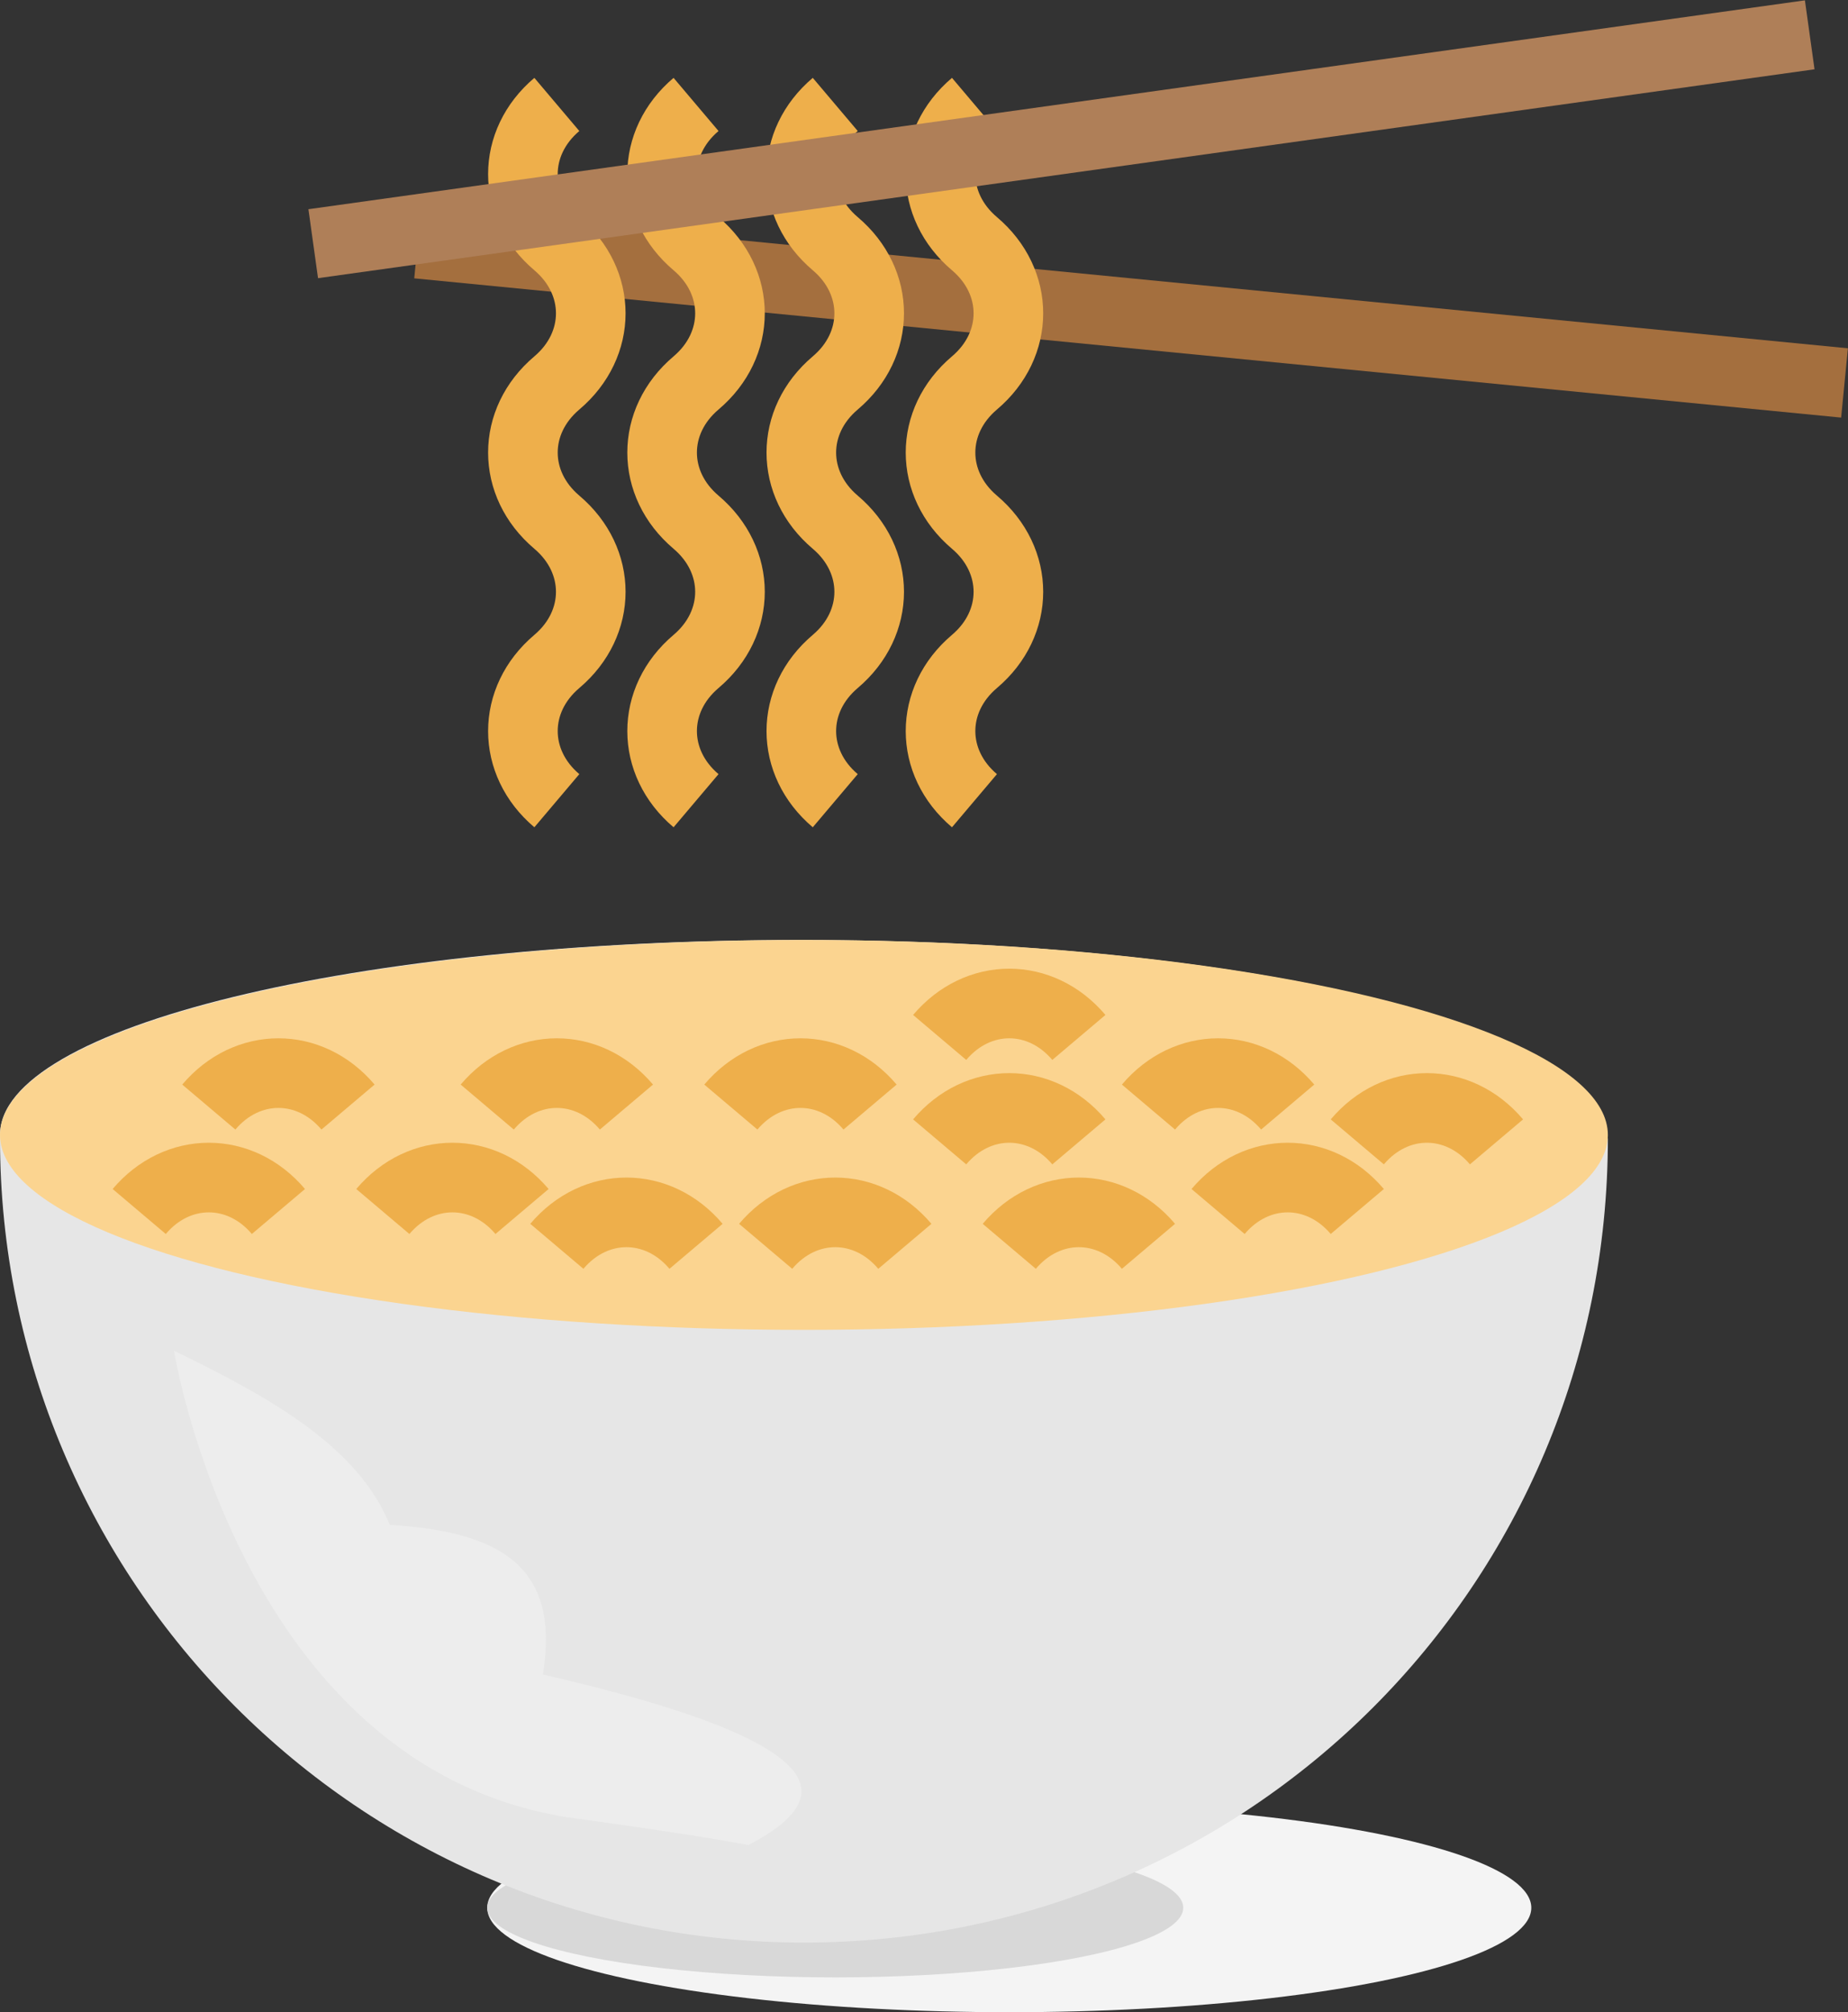 <!-- Generator: Adobe Illustrator 19.2.1, SVG Export Plug-In  -->
<svg version="1.1"
	 xmlns="http://www.w3.org/2000/svg" xmlns:xlink="http://www.w3.org/1999/xlink" xmlns:a="http://ns.adobe.com/AdobeSVGViewerExtensions/3.0/"
	 x="0px" y="0px" width="53.1px" height="57.8px" viewBox="0 0 53.1 57.8" style="enable-background:new 0 0 53.1 57.8;"
	 xml:space="preserve">
<rect x="0" y="0" width="53.1" height="57.8" fill="#333333" stroke="none"/>
<style type="text/css">
	.st0{fill:#F4F4F4;}
	.st1{fill:#D8D8D8;}
	.st2{fill:#E6E6E6;}
	.st3{fill:none;stroke:#A46F3E;stroke-width:2;stroke-miterlimit:10;}
	.st4{fill:none;stroke:#EEAF4B;stroke-width:2;stroke-miterlimit:10;}
	.st5{fill:#FBD490;}
	.st6{fill:none;stroke:#AF7F58;stroke-width:2;stroke-miterlimit:10;}
	.st7{fill:#EDEDED;}
</style>
<defs>
</defs>
<g>
	<ellipse class="st0" cx="29" cy="54.8" rx="15" ry="3"/>
	<ellipse class="st1" cx="24" cy="54.8" rx="10" ry="2"/>
	<path class="st2" d="M46.1,32.6c0-3.1-10.3-5.6-23.1-5.6S0,29.5,0,32.6c0,0,0,0.1,0,0.1c0,12.7,10.3,23.1,23.1,23.1
		s23.1-10.3,23.1-23.1C46.1,32.7,46.1,32.6,46.1,32.6z"/>
	<line class="st3" x1="12" y1="7" x2="53" y2="11"/>
	<path class="st4" d="M16,23c-1.3-1.1-1.3-2.9,0-4s1.3-2.9,0-4s-1.3-2.9,0-4s1.3-2.9,0-4s-1.3-2.9,0-4"/>
	<path class="st4" d="M20,3c-1.3,1.1-1.3,2.9,0,4s1.3,2.9,0,4s-1.3,2.9,0,4s1.3,2.9,0,4s-1.3,2.9,0,4"/>
	<path class="st4" d="M24,23c-1.3-1.1-1.3-2.9,0-4s1.3-2.9,0-4s-1.3-2.9,0-4s1.3-2.9,0-4s-1.3-2.9,0-4"/>
	<path class="st4" d="M28,3c-1.3,1.1-1.3,2.9,0,4s1.3,2.9,0,4s-1.3,2.9,0,4s1.3,2.9,0,4s-1.3,2.9,0,4"/>
	<ellipse class="st5" cx="23.1" cy="32.6" rx="23.1" ry="5.6"/>
	<path class="st4" d="M29,35.8c1.1-1.3,2.9-1.3,4,0"/>
	<path class="st4" d="M35,34.8c1.1-1.3,2.9-1.3,4,0"/>
	<path class="st4" d="M39,32.8c1.1-1.3,2.9-1.3,4,0"/>
	<path class="st4" d="M33,31.8c1.1-1.3,2.9-1.3,4,0"/>
	<path class="st4" d="M27,32.8c1.1-1.3,2.9-1.3,4,0"/>
	<path class="st4" d="M27,29.8c1.1-1.3,2.9-1.3,4,0"/>
	<path class="st4" d="M21,31.8c1.1-1.3,2.9-1.3,4,0"/>
	<path class="st4" d="M22,35.8c1.1-1.3,2.9-1.3,4,0"/>
	<path class="st4" d="M16,35.8c1.1-1.3,2.9-1.3,4,0"/>
	<path class="st4" d="M4,34.8c1.1-1.3,2.9-1.3,4,0"/>
	<path class="st4" d="M11,34.8c1.1-1.3,2.9-1.3,4,0"/>
	<path class="st4" d="M14,31.8c1.1-1.3,2.9-1.3,4,0"/>
	<path class="st4" d="M6,31.8c1.1-1.3,2.9-1.3,4,0"/>
	<line class="st6" x1="9" y1="7" x2="52" y2="1"/>
	<path class="st7" d="M16.3,52.2C6.9,50.7,5,38.8,5,38.8c2.9,1.4,5.3,2.8,6.2,5c3.2,0.2,4.9,1.2,4.4,4.3c8.7,2,8.4,3.6,5.9,4.9
		C20,52.7,16.3,52.2,16.3,52.2z"/>
</g>
</svg>
